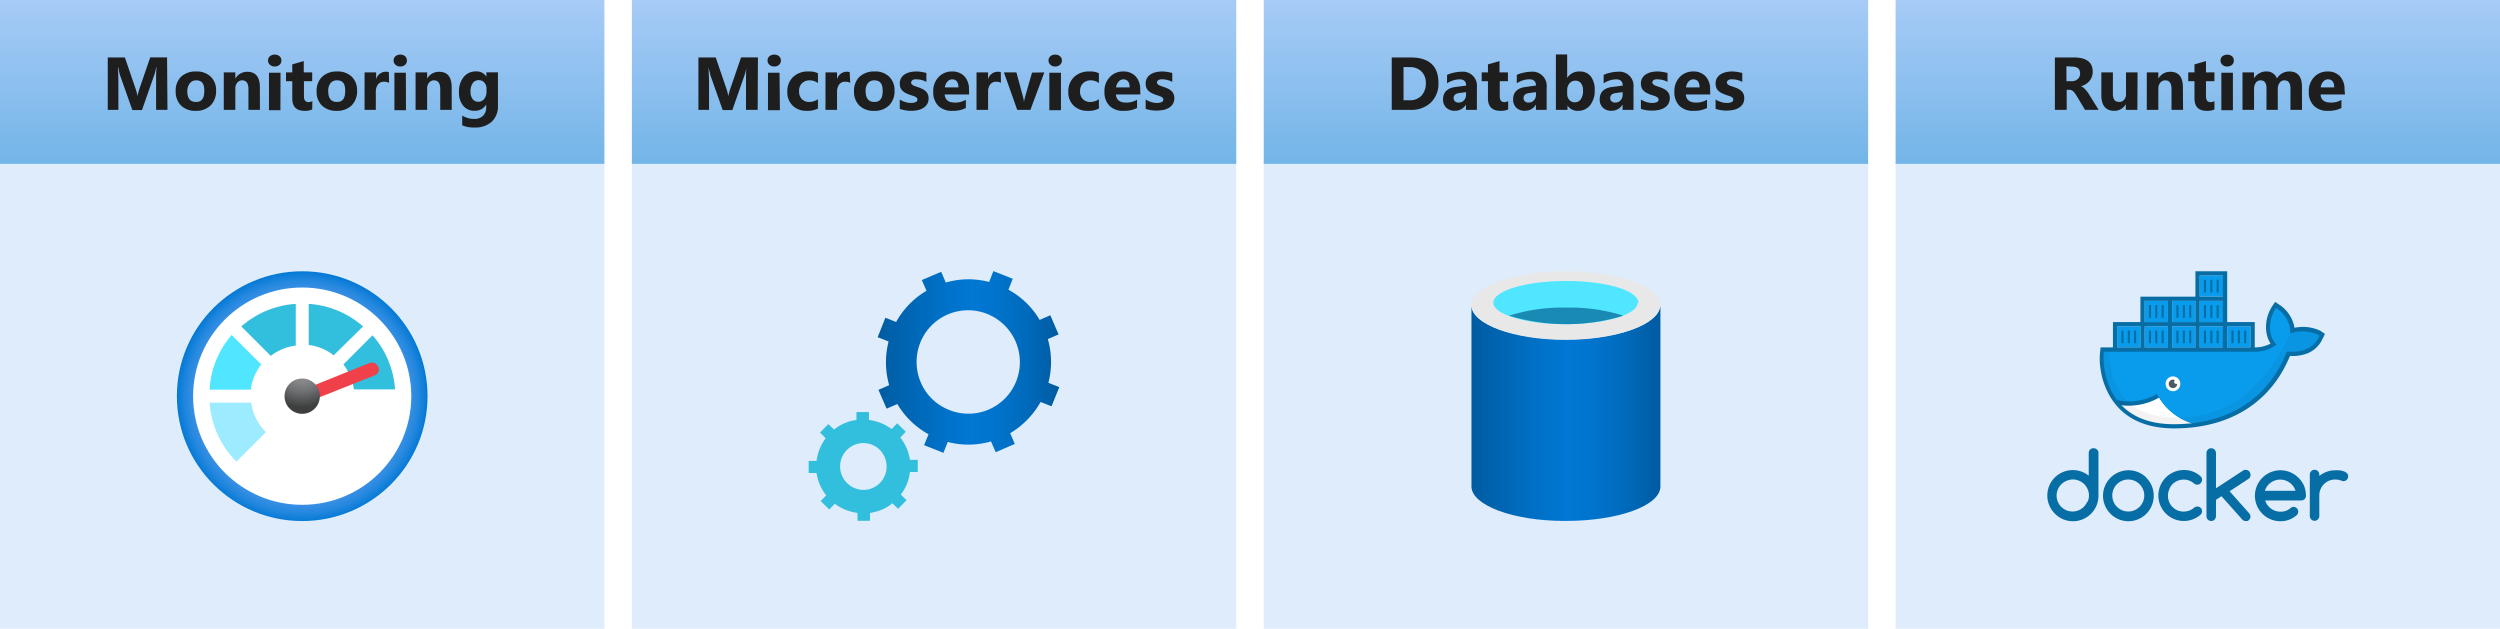 <svg xmlns="http://www.w3.org/2000/svg" xmlns:xlink="http://www.w3.org/1999/xlink" viewBox="0 0 400.4 100.7">
  <defs>
    <linearGradient id="linear-gradient" x1="149.6" x2="149.6" y2="26.25" gradientUnits="userSpaceOnUse">
      <stop offset="0" stop-color="#5ea0ef"/>
      <stop offset="1" stop-color="#0078d4"/>
    </linearGradient>
    <linearGradient id="linear-gradient-2" x1="250.8" x2="250.8" y2="26.25" xlink:href="#linear-gradient"/>
    <linearGradient id="linear-gradient-3" x1="352" x2="352" y2="26.25" xlink:href="#linear-gradient"/>
    <linearGradient id="linear-gradient-4" x1="48.4" x2="48.4" y2="26.25" xlink:href="#linear-gradient"/>
    <radialGradient id="radial-gradient" cx="42.68" cy="223.71" r="19.88" gradientTransform="matrix(1.01, 0, 0, -1.01, 5.29, 289.48)" gradientUnits="userSpaceOnUse">
      <stop offset="0.18" stop-color="#5ea0ef"/>
      <stop offset="0.56" stop-color="#5c9fee"/>
      <stop offset="0.69" stop-color="#559ced"/>
      <stop offset="0.78" stop-color="#4a97e9"/>
      <stop offset="0.86" stop-color="#3990e4"/>
      <stop offset="0.93" stop-color="#2387de"/>
      <stop offset="0.99" stop-color="#087bd6"/>
      <stop offset="1" stop-color="#0078d4"/>
    </radialGradient>
    <radialGradient id="radial-gradient-2" cx="80.51" cy="12.21" r="6.38" gradientTransform="matrix(0.95, 0, 0, -0.95, -28.08, 70.72)" gradientUnits="userSpaceOnUse">
      <stop offset="0.19" stop-color="#8c8e90"/>
      <stop offset="0.35" stop-color="#848688"/>
      <stop offset="0.6" stop-color="#6e7071"/>
      <stop offset="0.91" stop-color="#4a4b4c"/>
      <stop offset="1" stop-color="#3e3f3f"/>
    </radialGradient>
    <linearGradient id="linear-gradient-5" x1="235.67" y1="216.42" x2="265.82" y2="216.42" gradientTransform="matrix(1, 0, 0, -1, 0, 282.59)" gradientUnits="userSpaceOnUse">
      <stop offset="0" stop-color="#005ba1"/>
      <stop offset="0.07" stop-color="#0060a9"/>
      <stop offset="0.36" stop-color="#0071c8"/>
      <stop offset="0.52" stop-color="#0078d4"/>
      <stop offset="0.64" stop-color="#0074cd"/>
      <stop offset="0.82" stop-color="#006abb"/>
      <stop offset="1" stop-color="#005ba1"/>
    </linearGradient>
    <linearGradient id="Dk_Blue_Gradient" data-name="Dk Blue Gradient" x1="140.57" y1="57.99" x2="169.66" y2="57.99" gradientTransform="matrix(1, 0, 0, 1, 0, 0)" xlink:href="#linear-gradient-5"/>
  </defs>
  <g id="Shapes">
    <rect width="400.4" height="100.7" fill="#fff"/>
    <g>
      <rect x="101.2" y="25.84" width="96.8" height="74.86" fill="#fff"/>
      <rect x="101.2" y="25.84" width="96.8" height="74.86" fill="#5ea0ef" opacity="0.2"/>
    </g>
    <g>
      <rect x="101.2" width="96.8" height="26.25" fill="#fff"/>
      <rect x="101.2" width="96.8" height="26.25" opacity="0.55" fill="url(#linear-gradient)"/>
    </g>
    <g>
      <rect x="202.4" y="25.84" width="96.8" height="74.86" fill="#fff"/>
      <rect x="202.4" y="25.84" width="96.8" height="74.86" fill="#5ea0ef" opacity="0.2"/>
    </g>
    <g>
      <rect x="202.4" width="96.8" height="26.25" fill="#fff"/>
      <rect x="202.4" width="96.8" height="26.25" opacity="0.55" fill="url(#linear-gradient-2)"/>
    </g>
    <g>
      <rect y="25.84" width="96.8" height="74.86" fill="#fff"/>
      <rect y="25.84" width="96.8" height="74.86" fill="#5ea0ef" opacity="0.2"/>
    </g>
    <g>
      <rect x="303.6" y="25.84" width="96.8" height="74.86" fill="#fff"/>
      <rect x="303.6" y="25.84" width="96.8" height="74.86" fill="#5ea0ef" opacity="0.2"/>
    </g>
    <g>
      <rect x="303.6" width="96.8" height="26.25" fill="#fff"/>
      <rect x="303.6" width="96.8" height="26.25" opacity="0.55" fill="url(#linear-gradient-3)"/>
    </g>
    <g>
      <rect width="96.8" height="26.25" fill="#fff"/>
      <rect width="96.8" height="26.25" opacity="0.55" fill="url(#linear-gradient-4)"/>
    </g>
    <g>
      <ellipse cx="48.4" cy="63.45" rx="20.07" ry="20" fill="url(#radial-gradient)"/>
      <ellipse cx="48.4" cy="63.45" rx="17.47" ry="17.4" fill="#fff"/>
      <path d="M33.57,64.49a14.73,14.73,0,0,0,4.3,9.44l4.72-4.72a8.32,8.32,0,0,1-2.36-4.72Z" fill="#9cebff"/>
      <path d="M58.15,52.28a14.66,14.66,0,0,0-8.71-3.61v6.58a8,8,0,0,1,4,1.66Z" fill="#32bedd"/>
      <path d="M38.65,52.28,43.37,57a8.1,8.1,0,0,1,4-1.65V48.67A14.65,14.65,0,0,0,38.65,52.28Z" fill="#32bedd"/>
      <path d="M55,58.37a8.46,8.46,0,0,1,1.68,4h6.59a14.52,14.52,0,0,0-3.61-8.67Z" fill="#32bedd"/>
      <path d="M41.84,58.37l-4.73-4.72a14.51,14.51,0,0,0-3.54,8.76h6.59A8.46,8.46,0,0,1,41.84,58.37Z" fill="#50e6ff"/>
      <path d="M60.54,58.72a1.08,1.08,0,0,0-1.35-.59l-9.73,3.92L50.22,64,60,60.12a1,1,0,0,0,.61-1.34S60.55,58.74,60.54,58.72Z" fill="#f04049"/>
      <circle cx="48.4" cy="63.45" r="2.83" fill="url(#radial-gradient-2)"/>
    </g>
    <g>
      <rect x="343.49" y="52.26" width="3.73" height="3.39" fill="#099cec"/>
      <rect x="339.08" y="52.26" width="3.73" height="3.39" fill="#099cec"/>
      <rect x="347.9" y="52.26" width="3.73" height="3.39" fill="#099cec"/>
      <rect x="352.3" y="52.26" width="3.73" height="3.39" fill="#099cec"/>
      <rect x="356.71" y="52.26" width="3.73" height="3.39" fill="#099cec"/>
      <rect x="343.49" y="48.19" width="3.73" height="3.39" fill="#099cec"/>
      <rect x="347.9" y="48.19" width="3.73" height="3.39" fill="#099cec"/>
      <rect x="352.3" y="48.19" width="3.73" height="3.39" fill="#099cec"/>
      <rect x="352.3" y="44.12" width="3.73" height="3.39" fill="#099cec"/>
      <path d="M371.54,53.31a6.34,6.34,0,0,0-4.23-.35,5,5,0,0,0-2.21-3.75l-.51-.34-.34.51a5.85,5.85,0,0,0-.84,3.58,4.23,4.23,0,0,0,.84,2.22A5.54,5.54,0,0,1,361,56H336.8c-.43,2.56.31,12.28,11.52,12.28,8.33,0,15.17-3.75,18.31-11.6,1,0,3.75.18,5.08-2.39,0,0,.34-.68.34-.68Z" fill="#099cec" fill-rule="evenodd"/>
      <path d="M345.75,63.7a9.5,9.5,0,0,0,5.5,4.2c-6.09,1.86-9.79-1.4-11.86-3.13A21.16,21.16,0,0,0,345.75,63.7Z" fill="#fff"/>
      <path d="M351.25,67.9a9.5,9.5,0,0,1-5.5-4.2,21.16,21.16,0,0,1-6.36,1.07C341.46,66.5,345.16,69.76,351.25,67.9Z" fill="#fff"/>
      <path d="M345.44,63.1a9.09,9.09,0,0,1-4.5,1.19,9.25,9.25,0,0,1-2.4-.32l.48.82a9.85,9.85,0,0,0,6.75-1.09Z" fill="#066da5" fill-rule="evenodd"/>
      <ellipse cx="348.02" cy="61.47" rx="1.18" ry="1.19" fill="#fff"/>
      <path d="M348.2,61.14a.33.33,0,0,1,.13-.26.64.64,0,0,0-.3-.08.68.68,0,1,0,.67.68h0v0a.29.29,0,0,1-.16,0,.34.34,0,0,1-.34-.34Z" fill="#4d5c64"/>
      <path d="M371.44,53.25a6.29,6.29,0,0,0-4.24-.35l-.31.44c-4.54,9.4-10.22,13.37-18,13.55-8.47,0-10.59-4.49-11.19-10.58h-1.35c-.18,2.56.48,12,11.78,12,8.34,0,15.2-3.73,18.37-11.58,1,0,3.92,0,5.19-2.56l.26-.55Z" fill-rule="evenodd" opacity="0.05" style="isolation: isolate"/>
      <rect x="339.76" y="52.94" width="0.34" height="2.03" fill="#066da5"/>
      <rect x="340.78" y="52.94" width="0.34" height="2.03" fill="#066da5"/>
      <rect x="341.79" y="52.94" width="0.34" height="2.03" fill="#066da5"/>
      <rect x="344.17" y="52.94" width="0.34" height="2.03" fill="#066da5"/>
      <rect x="345.18" y="52.94" width="0.34" height="2.03" fill="#066da5"/>
      <rect x="346.2" y="52.94" width="0.34" height="2.03" fill="#066da5"/>
      <rect x="348.57" y="52.94" width="0.34" height="2.03" fill="#066da5"/>
      <rect x="349.59" y="52.94" width="0.34" height="2.03" fill="#066da5"/>
      <rect x="350.61" y="52.94" width="0.34" height="2.03" fill="#066da5"/>
      <rect x="352.98" y="52.94" width="0.34" height="2.03" fill="#066da5"/>
      <rect x="354" y="52.94" width="0.34" height="2.03" fill="#066da5"/>
      <rect x="355.01" y="52.94" width="0.34" height="2.03" fill="#066da5"/>
      <rect x="357.39" y="52.94" width="0.34" height="2.03" fill="#066da5"/>
      <rect x="358.4" y="52.94" width="0.34" height="2.03" fill="#066da5"/>
      <rect x="359.42" y="52.94" width="0.34" height="2.03" fill="#066da5"/>
      <rect x="345.18" y="48.87" width="0.34" height="2.03" fill="#066da5"/>
      <rect x="346.2" y="48.87" width="0.34" height="2.03" fill="#066da5"/>
      <rect x="348.57" y="48.87" width="0.34" height="2.03" fill="#066da5"/>
      <rect x="349.59" y="48.87" width="0.34" height="2.03" fill="#066da5"/>
      <rect x="350.61" y="48.87" width="0.34" height="2.03" fill="#066da5"/>
      <rect x="352.98" y="48.87" width="0.34" height="2.03" fill="#066da5"/>
      <rect x="354" y="48.87" width="0.34" height="2.03" fill="#066da5"/>
      <rect x="355.01" y="48.87" width="0.34" height="2.03" fill="#066da5"/>
      <rect x="354" y="44.8" width="0.34" height="2.03" fill="#066da5"/>
      <rect x="352.98" y="44.8" width="0.34" height="2.03" fill="#066da5"/>
      <rect x="355.01" y="44.8" width="0.34" height="2.03" fill="#066da5"/>
      <rect x="344.17" y="48.87" width="0.34" height="2.03" fill="#066da5"/>
      <path d="M335.29,71.79a.74.74,0,0,0-.76.71v3.68a4.1,4.1,0,0,0-5.44.3,4.09,4.09,0,0,0,0,5.77,4.08,4.08,0,0,0,7-2.88V72.55a.7.7,0,0,0-.22-.54A.77.77,0,0,0,335.29,71.79Zm-1,8.56a2.66,2.66,0,0,1-.54.82,2.69,2.69,0,0,1-.82.55,2.57,2.57,0,0,1-2,0,2.64,2.64,0,0,1-.81-.55,2.61,2.61,0,0,1-.54-.81A2.56,2.56,0,0,1,331,77a2.49,2.49,0,0,1,2,0,2.52,2.52,0,0,1,.82.55,2.61,2.61,0,0,1,.54.81,2.52,2.52,0,0,1,0,2Z" fill="#066da5"/>
      <path d="M343.75,76.48a4.08,4.08,0,1,0-2.89,7,4.06,4.06,0,0,0,4.08-4.07,4,4,0,0,0-1.19-2.89Zm-.53,3.87a2.52,2.52,0,0,1-.55.82,2.64,2.64,0,0,1-.81.55,2.57,2.57,0,0,1-2,0,2.64,2.64,0,0,1-.81-.55,2.45,2.45,0,0,1-.54-.81A2.56,2.56,0,0,1,339.86,77a2.57,2.57,0,0,1,3.36,1.36,2.52,2.52,0,0,1,0,2Z" fill="#066da5"/>
      <path d="M360.43,76a.75.75,0,0,0-.06-.29.78.78,0,0,0-.16-.24.63.63,0,0,0-.24-.16.8.8,0,0,0-.3-.06.81.81,0,0,0-.41.11l-4.35,2.84V72.56a.76.76,0,0,0-.23-.55.75.75,0,0,0-.53-.22.76.76,0,0,0-.76.75s0,0,0,0V82.68a.75.75,0,0,0,.76.76.66.66,0,0,0,.53-.22.74.74,0,0,0,.23-.54V80.05l.88-.58,3.37,3.78a.68.68,0,0,0,.51.19,1,1,0,0,0,.3,0,.81.81,0,0,0,.24-.17,1,1,0,0,0,.16-.24.72.72,0,0,0,.06-.29.78.78,0,0,0-.21-.54l-3.13-3.52,3.05-2A.67.67,0,0,0,360.43,76Z" fill="#066da5"/>
      <path d="M347.93,77.56a2.48,2.48,0,0,1,.81-.55,2.66,2.66,0,0,1,1-.2,2.5,2.5,0,0,1,.89.16,2.85,2.85,0,0,1,.78.47.74.74,0,0,0,.49.18.68.68,0,0,0,.54-.22.77.77,0,0,0,0-1.12,3.84,3.84,0,0,0-2.66-1,4.08,4.08,0,1,0,2.66,7.16.76.76,0,0,0,.24-.56.73.73,0,0,0-.71-.75,0,0,0,0,0-.05,0,.77.77,0,0,0-.48.16,2.89,2.89,0,0,1-.77.47,2.65,2.65,0,0,1-1.89,0,2.61,2.61,0,0,1-.81-.54,2.37,2.37,0,0,1-.55-.82,2.55,2.55,0,0,1,0-2A2.24,2.24,0,0,1,347.93,77.56Z" fill="#066da5"/>
      <path d="M375.9,75.8a1.35,1.35,0,0,0-.51-.31,3.2,3.2,0,0,0-.68-.16,5.32,5.32,0,0,0-.69,0,3.76,3.76,0,0,0-1.37.23,4.24,4.24,0,0,0-1.19.67V76a.76.76,0,0,0-1.52,0h0v6.65a.76.76,0,0,0,1.52,0V79.36A2.55,2.55,0,0,1,373,77a2.48,2.48,0,0,1,1-.2,2.85,2.85,0,0,1,1,.18.72.72,0,0,0,.32.08.8.8,0,0,0,.3-.06.78.78,0,0,0,.24-.16,1.07,1.07,0,0,0,.16-.25.72.72,0,0,0,.06-.29A.69.69,0,0,0,375.9,75.8Z" fill="#066da5"/>
      <path d="M368.08,76.48a4.08,4.08,0,1,0-2.88,7,3.88,3.88,0,0,0,2.67-1,.77.77,0,0,0-.5-1.3h0a.8.8,0,0,0-.51.19,2.31,2.31,0,0,1-.74.44,2.39,2.39,0,0,1-.88.14,2.45,2.45,0,0,1-.81-.13,2.29,2.29,0,0,1-.71-.37,2.57,2.57,0,0,1-.57-.57,2.37,2.37,0,0,1-.36-.73h5.76a.75.75,0,0,0,.55-.21.77.77,0,0,0,.22-.54,4.18,4.18,0,0,0-.3-1.57A4,4,0,0,0,368.08,76.48Zm-5.33,2.13a2.24,2.24,0,0,1,.35-.73,2.57,2.57,0,0,1,.57-.57,2.73,2.73,0,0,1,.72-.37,2.59,2.59,0,0,1,1.62,0,2.61,2.61,0,0,1,1.28.94,2.49,2.49,0,0,1,.36.73Z" fill="#066da5"/>
      <path d="M371.89,54.45c0-.06.08-.15.18-.36l.12-.24.05-.11.13-.26-.76-.51a6.5,6.5,0,0,0-4.12-.47,5.56,5.56,0,0,0-2.31-3.62l-.8-.53-.53.79a6.2,6.2,0,0,0-.9,3.8,4.85,4.85,0,0,0,.7,2.1,5.57,5.57,0,0,1-2.53.6V51.58h-4.41V43.45h-5.09v4.06h-8.81v4.07h-4.4v4.06h-2l0,.29a10.39,10.39,0,0,0,0,3.1,12.13,12.13,0,0,0,1.39,4.22c1.88,3.38,5.3,5.36,10.43,5.36,8.72,0,15.41-4,18.53-11.6a7,7,0,0,0,2.6-.34A4.5,4.5,0,0,0,371.89,54.45Zm-15.18-2.19h3.73v3.38h-3.73Zm-4.41-8.14H356v3.39H352.3Zm0,4.07H356v3.39H352.3Zm0,4.07H356v3.38H352.3Zm-4.4-4.07h3.72v3.39H347.9Zm0,4.07h3.72v3.38H347.9Zm-4.41-4.07h3.73v3.39h-3.73Zm0,4.07h3.73v3.38h-3.73Zm-4.41,0h3.73v3.38h-3.73Zm30,3.77a6.4,6.4,0,0,1-2.42.3h-.41l-.08.22c-3,7.44-9.44,11.39-18,11.39-4.89,0-8.08-1.85-9.84-5a11.71,11.71,0,0,1-1.31-4,10.85,10.85,0,0,1-.08-2.61h24.14a5.73,5.73,0,0,0,3.22-.92l.28-.22-.22-.27a3.84,3.84,0,0,1-.77-2,5.42,5.42,0,0,1,.79-3.36l.15-.23.22.15a4.71,4.71,0,0,1,2.06,3.49l0,.42.4-.11a6.15,6.15,0,0,1,4,.3l.26.17,0,.09-.11.21a.41.41,0,0,1-.06.11A3.74,3.74,0,0,1,369.11,56Z" fill="#066da5"/>
    </g>
    <g>
      <path d="M250.84,54.37c-8.27,0-15.17-2.45-15.17-5.46v29c0,3,6.65,5.52,14.87,5.52h.3c8.28,0,15.09-2.43,15.09-5.52v-29C265.82,51.92,259.12,54.37,250.84,54.37Z" fill="url(#linear-gradient-5)"/>
      <path d="M265.82,48.91c0,3-6.76,5.52-15.09,5.52s-15.06-2.51-15.06-5.52,6.9-5.46,15.17-5.46,15.09,2.42,15.09,5.51" fill="#e8e8e8"/>
      <path d="M262.29,48.47c0,1.9-5.16,3.45-11.56,3.45s-11.56-1.55-11.56-3.45S244.36,45,250.84,45s11.56,1.55,11.56,3.48" fill="#50e6ff"/>
      <path d="M250.84,49.27a28,28,0,0,0-9.13,1.29,31.43,31.43,0,0,0,18.29,0A28.13,28.13,0,0,0,250.84,49.27Z" fill="#198ab3"/>
    </g>
    <g>
      <path d="M169.66,62l-1.75-.69a13.34,13.34,0,0,0-.09-7l1.72-.75-1.32-3.07-1.71.75a13,13,0,0,0-5-4.84l.69-1.75-3.1-1.23-.68,1.74a13.35,13.35,0,0,0-3.3-.43,13.18,13.18,0,0,0-3.64.52l-.74-1.72-3.1,1.32.75,1.72a13.24,13.24,0,0,0-4.87,5l-1.72-.68L140.57,54l1.75.69a13.34,13.34,0,0,0,.09,7l-1.72.75L142,65.45l1.72-.74a13.09,13.09,0,0,0,5,4.84L148,71.3l3.1,1.23.69-1.75a12.81,12.81,0,0,0,3.29.43,13.12,13.12,0,0,0,3.64-.51l.75,1.72,3.06-1.32-.74-1.72a13.49,13.49,0,0,0,4.87-5l1.75.69Zm-6.88-1A8.23,8.23,0,0,1,152,65.65a8.14,8.14,0,0,1-4.53-4.41,8.36,8.36,0,0,1-.09-6.33,8.24,8.24,0,0,1,10.75-4.62A8.3,8.3,0,0,1,162.78,61Z" fill="url(#Dk_Blue_Gradient)"/>
      <path d="M145.73,75.6l1.26,0,0-1.95-1.26,0a7.47,7.47,0,0,0-1.54-3.58l.88-.92-1.37-1.35-.89.92a7.71,7.71,0,0,0-3.64-1.46l0-1.26-2,0,0,1.26a7.24,7.24,0,0,0-1.8.48,6.61,6.61,0,0,0-1.78,1.06l-.92-.88-1.34,1.37.91.89a7.81,7.81,0,0,0-1.46,3.64l-1.26,0,0,1.94,1.26,0a7.53,7.53,0,0,0,1.55,3.58l-.89.91,1.38,1.35.88-.92a7.81,7.81,0,0,0,3.64,1.47l0,1.26,2,0,0-1.26a7.94,7.94,0,0,0,1.81-.49,6.41,6.41,0,0,0,1.77-1.06l.92.89,1.35-1.38-.92-.89A7.25,7.25,0,0,0,145.73,75.6Zm-6,2.57a3.62,3.62,0,0,1-1.37.29,3.76,3.76,0,0,1-3.81-3.7,3.74,3.74,0,0,1,2.32-3.52,3.72,3.72,0,0,1,4,.77A3.8,3.8,0,0,1,142,74.65,3.71,3.71,0,0,1,139.71,78.17Z" fill="#32bedd"/>
    </g>
  </g>
  <g id="Text">
    <g>
      <path d="M26.82,17.6H25v-5c0-.54,0-1.14.07-1.8H25a7.63,7.63,0,0,1-.26,1.12l-2,5.71H21.2l-2-5.65c-.05-.16-.14-.55-.26-1.18h-.06c.06.83.08,1.56.08,2.18V17.6h-1.7V9.2H20l1.71,5a6.58,6.58,0,0,1,.3,1.2h0a11.9,11.9,0,0,1,.33-1.21l1.72-5h2.7Z" fill="#1e1e1e"/>
      <path d="M31.37,17.75A3.23,3.23,0,0,1,29,16.91a3.08,3.08,0,0,1-.86-2.29A3.07,3.07,0,0,1,29,12.29a3.38,3.38,0,0,1,2.41-.84,3.2,3.2,0,0,1,2.35.84,3,3,0,0,1,.85,2.23,3.2,3.2,0,0,1-.88,2.36A3.24,3.24,0,0,1,31.37,17.75Zm.05-4.88a1.23,1.23,0,0,0-1,.45A2,2,0,0,0,30,14.6c0,1.15.46,1.73,1.39,1.73s1.33-.59,1.33-1.78S32.31,12.87,31.42,12.87Z" fill="#1e1e1e"/>
      <path d="M41.63,17.6H39.79V14.27c0-.93-.33-1.4-1-1.4a1,1,0,0,0-.79.37,1.4,1.4,0,0,0-.31.94V17.6H35.84v-6h1.85v1h0a2.14,2.14,0,0,1,1.93-1.1c1.33,0,2,.83,2,2.48Z" fill="#1e1e1e"/>
      <path d="M44,10.65a1.07,1.07,0,0,1-.77-.28.88.88,0,0,1-.3-.68.87.87,0,0,1,.3-.68A1.11,1.11,0,0,1,44,8.75a1.09,1.09,0,0,1,.77.26.87.87,0,0,1,.3.68.89.89,0,0,1-.3.69A1.1,1.1,0,0,1,44,10.65Zm.91,7H43.08v-6h1.85Z" fill="#1e1e1e"/>
      <path d="M50,17.53a2.77,2.77,0,0,1-1.24.22q-1.95,0-1.95-2V13h-1V11.6h1V10.31l1.84-.53V11.6H50V13H48.68v2.42c0,.63.25.94.75.94a1.31,1.31,0,0,0,.6-.17Z" fill="#1e1e1e"/>
      <path d="M53.93,17.75a3.23,3.23,0,0,1-2.36-.84,3,3,0,0,1-.86-2.29,3.07,3.07,0,0,1,.89-2.33A3.37,3.37,0,0,1,54,11.45a3.18,3.18,0,0,1,2.34.84,3,3,0,0,1,.85,2.23,3.19,3.19,0,0,1-.87,2.36A3.27,3.27,0,0,1,53.93,17.75Zm0-4.88a1.26,1.26,0,0,0-1,.45,2,2,0,0,0-.36,1.28c0,1.15.46,1.73,1.39,1.73s1.33-.59,1.33-1.78S54.87,12.87,54,12.87Z" fill="#1e1e1e"/>
      <path d="M62.31,13.27a1.63,1.63,0,0,0-.78-.18,1.15,1.15,0,0,0-1,.44,2,2,0,0,0-.34,1.2V17.6H58.39v-6h1.85v1.11h0a1.6,1.6,0,0,1,1.58-1.22,1.35,1.35,0,0,1,.46.07Z" fill="#1e1e1e"/>
      <path d="M64.11,10.65a1.06,1.06,0,0,1-.77-.28.88.88,0,0,1-.3-.68.87.87,0,0,1,.3-.68,1.09,1.09,0,0,1,.77-.26,1.11,1.11,0,0,1,.77.26.89.89,0,0,1,.29.68.91.91,0,0,1-.29.69A1.11,1.11,0,0,1,64.11,10.65Zm.91,7H63.17v-6H65Z" fill="#1e1e1e"/>
      <path d="M72.35,17.6H70.51V14.27c0-.93-.34-1.4-1-1.4a1,1,0,0,0-.79.37,1.4,1.4,0,0,0-.31.94V17.6H66.56v-6h1.85v1h0a2.13,2.13,0,0,1,1.93-1.1c1.33,0,2,.83,2,2.48Z" fill="#1e1e1e"/>
      <path d="M79.75,16.91a3.37,3.37,0,0,1-1,2.59,3.92,3.92,0,0,1-2.8.92,4.42,4.42,0,0,1-1.92-.35V18.51a3.68,3.68,0,0,0,1.87.54,2,2,0,0,0,1.45-.49,1.8,1.8,0,0,0,.52-1.35v-.47h0a2.07,2.07,0,0,1-1.87,1,2.25,2.25,0,0,1-1.82-.81,3.27,3.27,0,0,1-.67-2.17,3.65,3.65,0,0,1,.75-2.42,2.44,2.44,0,0,1,2-.9,1.81,1.81,0,0,1,1.64.85h0v-.7h1.85Zm-1.83-2.19v-.48a1.44,1.44,0,0,0-.34-1,1.09,1.09,0,0,0-.87-.4,1.13,1.13,0,0,0-1,.48,2.3,2.3,0,0,0-.35,1.36,1.9,1.9,0,0,0,.33,1.18,1.11,1.11,0,0,0,.92.44,1.16,1.16,0,0,0,.93-.44A1.87,1.87,0,0,0,77.92,14.72Z" fill="#1e1e1e"/>
    </g>
    <g>
      <path d="M121.35,17.6h-1.87v-5c0-.54,0-1.14.07-1.8h0a7.63,7.63,0,0,1-.26,1.12l-2,5.71h-1.54l-2-5.65c0-.16-.14-.55-.26-1.18h0c0,.83.07,1.56.07,2.18V17.6h-1.7V9.2h2.77l1.71,5a6.58,6.58,0,0,1,.3,1.2h0a11.9,11.9,0,0,1,.33-1.21l1.72-5h2.7Z" fill="#1e1e1e"/>
      <path d="M124,10.65a1.07,1.07,0,0,1-.77-.28.88.88,0,0,1-.3-.68.87.87,0,0,1,.3-.68,1.11,1.11,0,0,1,.77-.26,1.09,1.09,0,0,1,.77.26.87.87,0,0,1,.3.68.89.89,0,0,1-.3.69A1.1,1.1,0,0,1,124,10.65Zm.91,7H123v-6h1.85Z" fill="#1e1e1e"/>
      <path d="M131,17.38a3.57,3.57,0,0,1-1.81.37,3.06,3.06,0,0,1-2.24-.84,2.89,2.89,0,0,1-.85-2.16,3.17,3.17,0,0,1,.91-2.41,3.41,3.41,0,0,1,2.46-.89,3.24,3.24,0,0,1,1.53.28v1.58a2.12,2.12,0,0,0-1.29-.44,1.71,1.71,0,0,0-1.27.47,1.73,1.73,0,0,0-.46,1.28,1.73,1.73,0,0,0,.44,1.25,1.63,1.63,0,0,0,1.23.46,2.43,2.43,0,0,0,1.35-.44Z" fill="#1e1e1e"/>
      <path d="M136.17,13.27a1.59,1.59,0,0,0-.77-.18,1.14,1.14,0,0,0-1,.44,2,2,0,0,0-.34,1.2V17.6h-1.85v-6h1.85v1.11h0a1.6,1.6,0,0,1,1.58-1.22,1.28,1.28,0,0,1,.45.07Z" fill="#1e1e1e"/>
      <path d="M140,17.75a3.23,3.23,0,0,1-2.36-.84,3.08,3.08,0,0,1-.86-2.29,3.07,3.07,0,0,1,.89-2.33,3.37,3.37,0,0,1,2.41-.84,3.16,3.16,0,0,1,2.34.84,3,3,0,0,1,.85,2.23,3.19,3.19,0,0,1-.87,2.36A3.27,3.27,0,0,1,140,17.75Zm0-4.88a1.26,1.26,0,0,0-1,.45,2,2,0,0,0-.36,1.28c0,1.15.47,1.73,1.4,1.73s1.33-.59,1.33-1.78S140.92,12.87,140,12.87Z" fill="#1e1e1e"/>
      <path d="M144.11,17.44v-1.5a3.66,3.66,0,0,0,.91.41,3,3,0,0,0,.86.14,1.79,1.79,0,0,0,.77-.14.43.43,0,0,0,.29-.41.36.36,0,0,0-.13-.29,1.33,1.33,0,0,0-.33-.21,4.53,4.53,0,0,0-.44-.15l-.47-.16a4.68,4.68,0,0,1-.63-.29,2.09,2.09,0,0,1-.45-.36,1.47,1.47,0,0,1-.29-.48,2,2,0,0,1-.09-.64,1.6,1.6,0,0,1,.22-.86,1.75,1.75,0,0,1,.58-.6,2.85,2.85,0,0,1,.84-.34,4.53,4.53,0,0,1,1-.11,4.43,4.43,0,0,1,.81.07,7.27,7.27,0,0,1,.81.17v1.43a2.74,2.74,0,0,0-.75-.3,3.13,3.13,0,0,0-.79-.11,1.22,1.22,0,0,0-.34,0,1.1,1.1,0,0,0-.29.09A.49.49,0,0,0,146,13a.34.34,0,0,0-.07.22.4.4,0,0,0,.1.28,1,1,0,0,0,.28.2,1.88,1.88,0,0,0,.38.15l.41.14a6.16,6.16,0,0,1,.67.28,1.94,1.94,0,0,1,.51.36,1.58,1.58,0,0,1,.33.48,1.63,1.63,0,0,1,.11.66,1.67,1.67,0,0,1-.23.91,1.87,1.87,0,0,1-.61.61,2.72,2.72,0,0,1-.89.35,5,5,0,0,1-1,.11A5.41,5.41,0,0,1,144.11,17.44Z" fill="#1e1e1e"/>
      <path d="M155.22,15.13H151.3c.07.87.61,1.3,1.65,1.3a3.23,3.23,0,0,0,1.74-.46V17.3a4.53,4.53,0,0,1-2.16.45,3,3,0,0,1-2.26-.81,3.08,3.08,0,0,1-.8-2.25,3.19,3.19,0,0,1,.87-2.36,2.85,2.85,0,0,1,2.13-.88,2.63,2.63,0,0,1,2,.78,3,3,0,0,1,.72,2.12ZM153.5,14c0-.86-.35-1.29-1-1.29a1,1,0,0,0-.77.37,1.68,1.68,0,0,0-.4.92Z" fill="#1e1e1e"/>
      <path d="M160.31,13.27a1.61,1.61,0,0,0-.78-.18,1.12,1.12,0,0,0-.94.44,1.92,1.92,0,0,0-.34,1.2V17.6H156.4v-6h1.85v1.11h0a1.6,1.6,0,0,1,1.58-1.22,1.35,1.35,0,0,1,.46.07Z" fill="#1e1e1e"/>
      <path d="M167.26,11.6l-2.23,6h-2.11l-2.13-6h2l1,3.7a5.3,5.3,0,0,1,.21,1.06h0a6.23,6.23,0,0,1,.22-1l1.07-3.73Z" fill="#1e1e1e"/>
      <path d="M169,10.65a1.07,1.07,0,0,1-.77-.28.88.88,0,0,1-.3-.68.87.87,0,0,1,.3-.68,1.11,1.11,0,0,1,.77-.26,1.09,1.09,0,0,1,.77.26.87.87,0,0,1,.3.68.89.89,0,0,1-.3.69A1.1,1.1,0,0,1,169,10.65Zm.92,7h-1.86v-6h1.86Z" fill="#1e1e1e"/>
      <path d="M176,17.38a3.55,3.55,0,0,1-1.81.37,3.08,3.08,0,0,1-2.24-.84,2.89,2.89,0,0,1-.85-2.16,3.14,3.14,0,0,1,.92-2.41,3.37,3.37,0,0,1,2.45-.89,3.19,3.19,0,0,1,1.53.28v1.58a2.08,2.08,0,0,0-1.29-.44,1.71,1.71,0,0,0-1.26.47,1.74,1.74,0,0,0-.47,1.28,1.69,1.69,0,0,0,.45,1.25,1.59,1.59,0,0,0,1.22.46,2.43,2.43,0,0,0,1.35-.44Z" fill="#1e1e1e"/>
      <path d="M182.64,15.13h-3.92c.07.87.61,1.3,1.65,1.3a3.23,3.23,0,0,0,1.74-.46V17.3a4.56,4.56,0,0,1-2.16.45,3,3,0,0,1-2.26-.81,3.08,3.08,0,0,1-.8-2.25,3.19,3.19,0,0,1,.87-2.36,2.84,2.84,0,0,1,2.13-.88,2.63,2.63,0,0,1,2,.78,3,3,0,0,1,.72,2.12ZM180.92,14c0-.86-.35-1.29-1-1.29a1,1,0,0,0-.77.37,1.68,1.68,0,0,0-.4.92Z" fill="#1e1e1e"/>
      <path d="M183.49,17.44v-1.5a3.82,3.82,0,0,0,.91.41,3.08,3.08,0,0,0,.86.14,1.84,1.84,0,0,0,.78-.14.42.42,0,0,0,.28-.41.36.36,0,0,0-.13-.29,1,1,0,0,0-.33-.21,3.76,3.76,0,0,0-.44-.15l-.46-.16a4.68,4.68,0,0,1-.63-.29,2.16,2.16,0,0,1-.46-.36,1.44,1.44,0,0,1-.28-.48,1.76,1.76,0,0,1-.1-.64,1.69,1.69,0,0,1,.22-.86,1.78,1.78,0,0,1,.59-.6,2.64,2.64,0,0,1,.84-.34,4.46,4.46,0,0,1,1-.11,4.59,4.59,0,0,1,.81.07,7.1,7.1,0,0,1,.8.17v1.43a2.74,2.74,0,0,0-.75-.3,3.13,3.13,0,0,0-.79-.11,1.27,1.27,0,0,0-.34,0,1,1,0,0,0-.28.09.46.46,0,0,0-.2.16.4.4,0,0,0,0,.5,1,1,0,0,0,.27.2,2.15,2.15,0,0,0,.38.15l.41.14a6.16,6.16,0,0,1,.67.28,2.18,2.18,0,0,1,.52.36,1.39,1.39,0,0,1,.32.48,1.62,1.62,0,0,1,.12.66,1.76,1.76,0,0,1-.23.91,1.9,1.9,0,0,1-.62.61,2.75,2.75,0,0,1-.88.35,5.1,5.1,0,0,1-1,.11A5.46,5.46,0,0,1,183.49,17.44Z" fill="#1e1e1e"/>
    </g>
    <g>
      <path d="M222.9,17.6V9.2h3q4.49,0,4.48,4.09a4.16,4.16,0,0,1-1.22,3.14,4.52,4.52,0,0,1-3.26,1.17Zm1.89-6.86v5.32h.94a2.54,2.54,0,0,0,1.93-.73,2.86,2.86,0,0,0,.7-2,2.56,2.56,0,0,0-.7-1.89,2.64,2.64,0,0,0-1.95-.69Z" fill="#1e1e1e"/>
      <path d="M236.54,17.6h-1.75v-.86h0a2,2,0,0,1-1.79,1,1.86,1.86,0,0,1-1.37-.5,1.76,1.76,0,0,1-.51-1.32c0-1.16.69-1.84,2.07-2l1.63-.21c0-.66-.35-1-1.06-1a3.67,3.67,0,0,0-2,.64V12a4.13,4.13,0,0,1,1.05-.35,5.19,5.19,0,0,1,1.23-.16A2.26,2.26,0,0,1,236.54,14Zm-1.74-2.44v-.4l-1.09.14q-.9.12-.9.81a.66.66,0,0,0,.22.52.81.81,0,0,0,.59.2,1.1,1.1,0,0,0,.85-.36A1.29,1.29,0,0,0,234.8,15.16Z" fill="#1e1e1e"/>
      <path d="M241.55,17.53a2.83,2.83,0,0,1-1.24.22c-1.31,0-2-.68-2-2V13h-1V11.6h1V10.31l1.85-.53V11.6h1.35V13H240.2v2.42c0,.63.25.94.74.94a1.31,1.31,0,0,0,.61-.17Z" fill="#1e1e1e"/>
      <path d="M247.71,17.6H246v-.86h0a2,2,0,0,1-1.78,1,1.88,1.88,0,0,1-1.38-.5,1.79,1.79,0,0,1-.5-1.32c0-1.16.69-1.84,2.07-2L246,13.7c0-.66-.36-1-1.07-1a3.72,3.72,0,0,0-2,.64V12a4.22,4.22,0,0,1,1.06-.35,5.18,5.18,0,0,1,1.22-.16A2.27,2.27,0,0,1,247.71,14ZM246,15.16v-.4l-1.09.14q-.9.12-.9.81a.66.66,0,0,0,.22.52.8.8,0,0,0,.59.2,1.1,1.1,0,0,0,.85-.36A1.29,1.29,0,0,0,246,15.16Z" fill="#1e1e1e"/>
      <path d="M251.05,16.9h0v.7h-1.86V8.72H251V12.5h0A2.2,2.2,0,0,1,253,11.45a2.16,2.16,0,0,1,1.79.8,3.49,3.49,0,0,1,.62,2.18,3.72,3.72,0,0,1-.73,2.41,2.41,2.41,0,0,1-2,.91A1.88,1.88,0,0,1,251.05,16.9ZM251,14.37V15a1.44,1.44,0,0,0,.33,1,1.1,1.1,0,0,0,.86.38,1.14,1.14,0,0,0,1-.49,2.4,2.4,0,0,0,.35-1.39,1.9,1.9,0,0,0-.32-1.16,1.09,1.09,0,0,0-.91-.42,1.18,1.18,0,0,0-.93.42A1.58,1.58,0,0,0,251,14.37Z" fill="#1e1e1e"/>
      <path d="M261.62,17.6h-1.75v-.86h0a2,2,0,0,1-1.79,1,1.86,1.86,0,0,1-1.37-.5,1.75,1.75,0,0,1-.5-1.32c0-1.16.68-1.84,2.06-2l1.63-.21c0-.66-.35-1-1.06-1a3.67,3.67,0,0,0-2,.64V12a4.27,4.27,0,0,1,1.05-.35,5.19,5.19,0,0,1,1.23-.16A2.26,2.26,0,0,1,261.62,14Zm-1.74-2.44v-.4l-1.09.14q-.9.12-.9.81a.66.66,0,0,0,.22.52.81.81,0,0,0,.59.2,1.08,1.08,0,0,0,.85-.36A1.29,1.29,0,0,0,259.88,15.16Z" fill="#1e1e1e"/>
      <path d="M262.81,17.44v-1.5a3.66,3.66,0,0,0,.91.41,3,3,0,0,0,.86.14,1.84,1.84,0,0,0,.78-.14.44.44,0,0,0,.28-.41.36.36,0,0,0-.13-.29,1.33,1.33,0,0,0-.33-.21,4.53,4.53,0,0,0-.44-.15l-.47-.16a6.21,6.21,0,0,1-.63-.29,2.09,2.09,0,0,1-.45-.36,1.29,1.29,0,0,1-.28-.48,1.76,1.76,0,0,1-.1-.64,1.6,1.6,0,0,1,.22-.86,1.78,1.78,0,0,1,.59-.6,2.68,2.68,0,0,1,.83-.34,4.53,4.53,0,0,1,1-.11,4.43,4.43,0,0,1,.81.07,6.83,6.83,0,0,1,.81.17v1.43a2.74,2.74,0,0,0-.75-.3,3.13,3.13,0,0,0-.79-.11,1.27,1.27,0,0,0-.34,0,1.23,1.23,0,0,0-.29.09.49.49,0,0,0-.19.16.34.34,0,0,0-.07.22.41.41,0,0,0,.11.28,1,1,0,0,0,.27.2,1.88,1.88,0,0,0,.38.15l.41.14a6.16,6.16,0,0,1,.67.28,1.94,1.94,0,0,1,.51.36,1.42,1.42,0,0,1,.33.48,1.63,1.63,0,0,1,.11.66,1.67,1.67,0,0,1-.23.91,1.87,1.87,0,0,1-.61.61,2.72,2.72,0,0,1-.89.35,5,5,0,0,1-1,.11A5.41,5.41,0,0,1,262.81,17.44Z" fill="#1e1e1e"/>
      <path d="M273.92,15.13H270c.07.87.62,1.3,1.65,1.3a3.23,3.23,0,0,0,1.74-.46V17.3a4.5,4.5,0,0,1-2.16.45,3,3,0,0,1-2.26-.81,3.08,3.08,0,0,1-.8-2.25,3.19,3.19,0,0,1,.87-2.36,2.87,2.87,0,0,1,2.13-.88,2.63,2.63,0,0,1,2,.78,3,3,0,0,1,.72,2.12ZM272.2,14c0-.86-.35-1.29-1-1.29a1,1,0,0,0-.77.37,1.68,1.68,0,0,0-.4.92Z" fill="#1e1e1e"/>
      <path d="M274.77,17.44v-1.5a3.82,3.82,0,0,0,.91.41,3.08,3.08,0,0,0,.86.14,1.84,1.84,0,0,0,.78-.14.42.42,0,0,0,.28-.41.36.36,0,0,0-.13-.29,1,1,0,0,0-.33-.21,3.76,3.76,0,0,0-.44-.15l-.46-.16a4.68,4.68,0,0,1-.63-.29,2.16,2.16,0,0,1-.46-.36,1.44,1.44,0,0,1-.28-.48,2,2,0,0,1-.1-.64,1.69,1.69,0,0,1,.22-.86,1.78,1.78,0,0,1,.59-.6,2.64,2.64,0,0,1,.84-.34,4.46,4.46,0,0,1,1-.11,4.59,4.59,0,0,1,.81.07,7.78,7.78,0,0,1,.81.17v1.43a2.94,2.94,0,0,0-.76-.3,3.13,3.13,0,0,0-.79-.11,1.27,1.27,0,0,0-.34,0,1,1,0,0,0-.28.09.53.53,0,0,0-.2.16.4.4,0,0,0,0,.5,1,1,0,0,0,.27.2,2.15,2.15,0,0,0,.38.15l.42.14a6.9,6.9,0,0,1,.66.28,2.18,2.18,0,0,1,.52.36,1.39,1.39,0,0,1,.32.48,1.62,1.62,0,0,1,.12.66,1.76,1.76,0,0,1-.23.91,1.9,1.9,0,0,1-.62.61,2.66,2.66,0,0,1-.88.35,5.1,5.1,0,0,1-1,.11A5.51,5.51,0,0,1,274.77,17.44Z" fill="#1e1e1e"/>
    </g>
    <g>
      <path d="M336.12,17.6h-2.18l-1.3-2.16c-.1-.17-.19-.31-.28-.44a2.41,2.41,0,0,0-.28-.33,1.08,1.08,0,0,0-.28-.21.73.73,0,0,0-.33-.08H331V17.6h-1.89V9.2h3q3.06,0,3.06,2.28a2.29,2.29,0,0,1-.14.81,2.16,2.16,0,0,1-.38.68,2.44,2.44,0,0,1-.59.51,2.88,2.88,0,0,1-.78.34v0a1.24,1.24,0,0,1,.36.19,2.45,2.45,0,0,1,.34.31c.11.12.22.25.32.38a4.68,4.68,0,0,1,.27.4Zm-5.16-7V13h.82a1.34,1.34,0,0,0,1-.35,1.16,1.16,0,0,0,.37-.88c0-.74-.43-1.1-1.31-1.1Z" fill="#1e1e1e"/>
      <path d="M342.32,17.6h-1.85v-.91h0a2.11,2.11,0,0,1-1.83,1.06c-1.39,0-2.09-.85-2.09-2.53V11.6h1.85v3.46c0,.84.33,1.27,1,1.27a1,1,0,0,0,.8-.35,1.41,1.41,0,0,0,.3-1V11.6h1.85Z" fill="#1e1e1e"/>
      <path d="M349.64,17.6h-1.85V14.27c0-.93-.33-1.4-1-1.4a1,1,0,0,0-.8.37,1.46,1.46,0,0,0-.31.94V17.6h-1.85v-6h1.85v1h0a2.12,2.12,0,0,1,1.93-1.1c1.32,0,2,.83,2,2.48Z" fill="#1e1e1e"/>
      <path d="M354.66,17.53a2.77,2.77,0,0,1-1.24.22q-1.95,0-1.95-2V13h-1V11.6h1V10.31l1.84-.53V11.6h1.35V13h-1.35v2.42c0,.63.25.94.75.94a1.31,1.31,0,0,0,.6-.17Z" fill="#1e1e1e"/>
      <path d="M356.71,10.65a1.07,1.07,0,0,1-.77-.28.88.88,0,0,1-.3-.68.87.87,0,0,1,.3-.68,1.27,1.27,0,0,1,1.54,0,.86.86,0,0,1,.29.68.88.88,0,0,1-.29.69A1.11,1.11,0,0,1,356.71,10.65Zm.91,7h-1.85v-6h1.85Z" fill="#1e1e1e"/>
      <path d="M368.69,17.6h-1.85V14.18c0-.87-.32-1.31-1-1.31a.88.88,0,0,0-.74.39,1.58,1.58,0,0,0-.29,1V17.6H363V14.14c0-.84-.32-1.27-.95-1.27a.92.92,0,0,0-.76.38,1.71,1.71,0,0,0-.28,1V17.6h-1.85v-6H361v.94h0a2.25,2.25,0,0,1,.81-.78,2.14,2.14,0,0,1,1.13-.31,1.73,1.73,0,0,1,1.74,1.12,2.24,2.24,0,0,1,2-1.12c1.3,0,2,.81,2,2.42Z" fill="#1e1e1e"/>
      <path d="M375.57,15.13h-3.91c.06.87.61,1.3,1.64,1.3A3.23,3.23,0,0,0,375,16V17.3a4.5,4.5,0,0,1-2.16.45,3,3,0,0,1-2.25-.81,3,3,0,0,1-.81-2.25,3.19,3.19,0,0,1,.87-2.36,2.87,2.87,0,0,1,2.13-.88,2.62,2.62,0,0,1,2,.78,3,3,0,0,1,.72,2.12ZM373.85,14c0-.86-.34-1.29-1-1.29a1,1,0,0,0-.77.37,1.6,1.6,0,0,0-.39.92Z" fill="#1e1e1e"/>
    </g>
  </g>
</svg>
